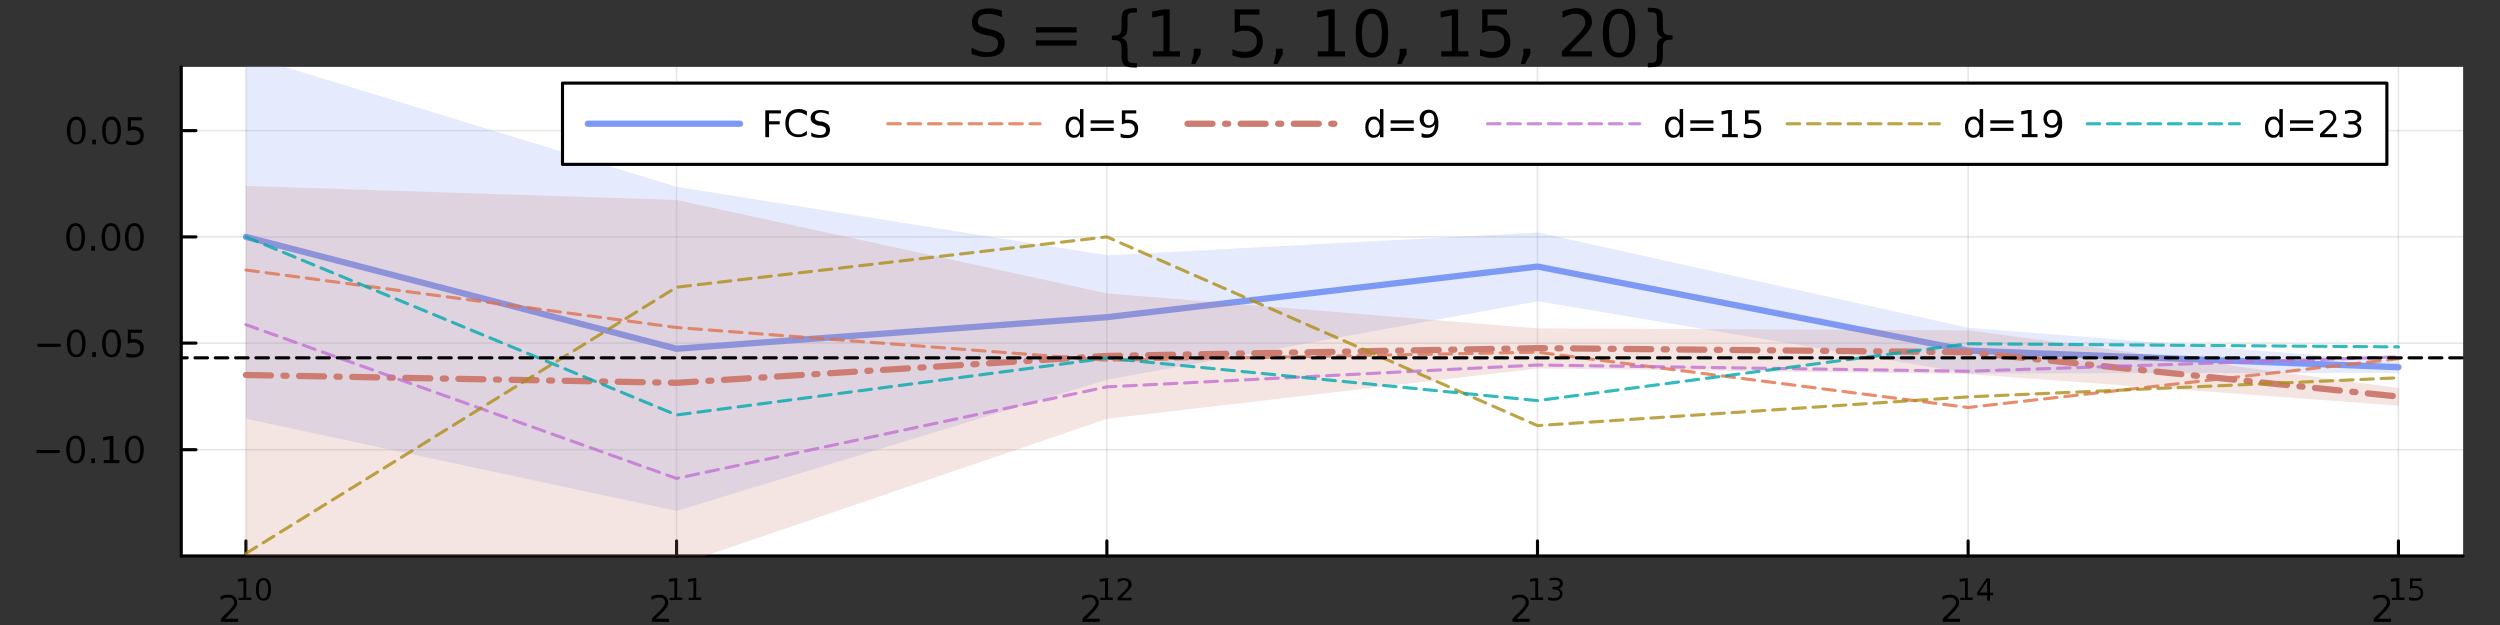 <?xml version="1.0" encoding="UTF-8"?>
<svg id="_图层_1" data-name="图层 1" xmlns="http://www.w3.org/2000/svg" version="1.1" xmlns:xlink="http://www.w3.org/1999/xlink" viewBox="0 0 800 200">
  <rect x="0" y="0" width="800" height="200" fill="#333333" stroke="none"/>
  <defs>
    <style>
      .cls-1, .cls-2, .cls-3, .cls-4, .cls-5, .cls-6, .cls-7, .cls-8, .cls-9, .cls-10 {
        fill: none;
      }

      .cls-1, .cls-2, .cls-3, .cls-4, .cls-6, .cls-7, .cls-8, .cls-9, .cls-10 {
        stroke-linecap: round;
        stroke-linejoin: round;
      }

      .cls-1, .cls-3, .cls-6, .cls-7, .cls-10 {
        stroke-dasharray: 0 0 4 2.5;
      }

      .cls-1, .cls-4, .cls-8 {
        stroke: #000;
      }

      .cls-11 {
        clip-path: url(#clippath-73);
      }

      .cls-2 {
        stroke: #7e99f4;
      }

      .cls-2, .cls-9 {
        stroke-width: 2px;
      }

      .cls-12 {
        fill: #fff;
      }

      .cls-12, .cls-13, .cls-14, .cls-15, .cls-5 {
        stroke-width: 0px;
      }

      .cls-12, .cls-13, .cls-15 {
        fill-rule: evenodd;
      }

      .cls-16 {
        clip-path: url(#clippath-72);
      }

      .cls-13 {
        fill: #7e99f4;
      }

      .cls-13, .cls-15 {
        fill-opacity: .2;
      }

      .cls-17 {
        clip-path: url(#clippath-62);
      }

      .cls-18 {
        clip-path: url(#clippath-45);
      }

      .cls-19 {
        clip-path: url(#clippath-63);
      }

      .cls-20 {
        clip-path: url(#clippath-20);
      }

      .cls-21 {
        clip-path: url(#clippath-11);
      }

      .cls-22 {
        clip-path: url(#clippath-16);
      }

      .cls-23 {
        clip-path: url(#clippath-59);
      }

      .cls-24 {
        clip-path: url(#clippath-78);
      }

      .cls-25 {
        clip-path: url(#clippath-93);
      }

      .cls-26 {
        clip-path: url(#clippath-89);
      }

      .cls-27 {
        clip-path: url(#clippath-33);
      }

      .cls-14 {
        fill: #000;
      }

      .cls-28 {
        clip-path: url(#clippath-64);
      }

      .cls-29 {
        clip-path: url(#clippath-47);
      }

      .cls-30 {
        clip-path: url(#clippath-94);
      }

      .cls-31 {
        clip-path: url(#clippath-77);
      }

      .cls-32 {
        clip-path: url(#clippath-41);
      }

      .cls-33 {
        clip-path: url(#clippath-32);
      }

      .cls-34 {
        clip-path: url(#clippath-108);
      }

      .cls-35 {
        clip-path: url(#clippath-112);
      }

      .cls-36 {
        clip-path: url(#clippath-87);
      }

      .cls-15 {
        fill: #cc7c71;
      }

      .cls-3 {
        stroke: #e26f46;
      }

      .cls-3, .cls-6, .cls-7, .cls-10 {
        stroke-opacity: .8;
      }

      .cls-37 {
        clip-path: url(#clippath-83);
      }

      .cls-38 {
        clip-path: url(#clippath-105);
      }

      .cls-39 {
        clip-path: url(#clippath-2);
      }

      .cls-40 {
        clip-path: url(#clippath-13);
      }

      .cls-41 {
        clip-path: url(#clippath-88);
      }

      .cls-42 {
        clip-path: url(#clippath-37);
      }

      .cls-43 {
        clip-path: url(#clippath-46);
      }

      .cls-44 {
        clip-path: url(#clippath-25);
      }

      .cls-45 {
        clip-path: url(#clippath-98);
      }

      .cls-46 {
        clip-path: url(#clippath-107);
      }

      .cls-47 {
        clip-path: url(#clippath-15);
      }

      .cls-48 {
        clip-path: url(#clippath-6);
      }

      .cls-49 {
        clip-path: url(#clippath-104);
      }

      .cls-50 {
        clip-path: url(#clippath-76);
      }

      .cls-51 {
        clip-path: url(#clippath-40);
      }

      .cls-52 {
        clip-path: url(#clippath-26);
      }

      .cls-53 {
        clip-path: url(#clippath-81);
      }

      .cls-54 {
        clip-path: url(#clippath-111);
      }

      .cls-4 {
        stroke-opacity: .1;
        stroke-width: .5px;
      }

      .cls-55 {
        clip-path: url(#clippath-75);
      }

      .cls-56 {
        clip-path: url(#clippath-7);
      }

      .cls-57 {
        clip-path: url(#clippath-21);
      }

      .cls-58 {
        clip-path: url(#clippath-34);
      }

      .cls-59 {
        clip-path: url(#clippath-57);
      }

      .cls-60 {
        clip-path: url(#clippath-102);
      }

      .cls-61 {
        clip-path: url(#clippath-1);
      }

      .cls-62 {
        clip-path: url(#clippath-4);
      }

      .cls-63 {
        clip-path: url(#clippath-38);
      }

      .cls-64 {
        clip-path: url(#clippath-36);
      }

      .cls-65 {
        clip-path: url(#clippath-27);
      }

      .cls-66 {
        clip-path: url(#clippath-109);
      }

      .cls-67 {
        clip-path: url(#clippath-101);
      }

      .cls-68 {
        clip-path: url(#clippath-60);
      }

      .cls-69 {
        clip-path: url(#clippath-44);
      }

      .cls-70 {
        clip-path: url(#clippath-12);
      }

      .cls-71 {
        clip-path: url(#clippath-113);
      }

      .cls-72 {
        clip-path: url(#clippath-95);
      }

      .cls-73 {
        clip-path: url(#clippath-80);
      }

      .cls-6 {
        stroke: #ac8d18;
      }

      .cls-74 {
        clip-path: url(#clippath-24);
      }

      .cls-75 {
        clip-path: url(#clippath-99);
      }

      .cls-76 {
        clip-path: url(#clippath-30);
      }

      .cls-77 {
        clip-path: url(#clippath-79);
      }

      .cls-78 {
        clip-path: url(#clippath-22);
      }

      .cls-79 {
        clip-path: url(#clippath-96);
      }

      .cls-80 {
        clip-path: url(#clippath-103);
      }

      .cls-81 {
        clip-path: url(#clippath-9);
      }

      .cls-82 {
        clip-path: url(#clippath-82);
      }

      .cls-83 {
        clip-path: url(#clippath-52);
      }

      .cls-84 {
        clip-path: url(#clippath);
      }

      .cls-85 {
        clip-path: url(#clippath-50);
      }

      .cls-86 {
        clip-path: url(#clippath-48);
      }

      .cls-87 {
        clip-path: url(#clippath-61);
      }

      .cls-88 {
        clip-path: url(#clippath-39);
      }

      .cls-7 {
        stroke: #c271d2;
      }

      .cls-89 {
        clip-path: url(#clippath-19);
      }

      .cls-90 {
        clip-path: url(#clippath-31);
      }

      .cls-91 {
        clip-path: url(#clippath-86);
      }

      .cls-92 {
        clip-path: url(#clippath-54);
      }

      .cls-93 {
        clip-path: url(#clippath-3);
      }

      .cls-94 {
        clip-path: url(#clippath-91);
      }

      .cls-95 {
        clip-path: url(#clippath-43);
      }

      .cls-96 {
        clip-path: url(#clippath-70);
      }

      .cls-97 {
        clip-path: url(#clippath-8);
      }

      .cls-9 {
        stroke: #cc7c71;
        stroke-dasharray: 0 0 0 0 8 4 1 4;
      }

      .cls-98 {
        clip-path: url(#clippath-55);
      }

      .cls-99 {
        clip-path: url(#clippath-69);
      }

      .cls-100 {
        clip-path: url(#clippath-29);
      }

      .cls-101 {
        clip-path: url(#clippath-18);
      }

      .cls-102 {
        clip-path: url(#clippath-90);
      }

      .cls-103 {
        clip-path: url(#clippath-14);
      }

      .cls-104 {
        clip-path: url(#clippath-17);
      }

      .cls-105 {
        clip-path: url(#clippath-97);
      }

      .cls-106 {
        clip-path: url(#clippath-5);
      }

      .cls-107 {
        clip-path: url(#clippath-58);
      }

      .cls-108 {
        clip-path: url(#clippath-84);
      }

      .cls-10 {
        stroke: #00a9ad;
      }

      .cls-109 {
        clip-path: url(#clippath-42);
      }

      .cls-110 {
        clip-path: url(#clippath-65);
      }

      .cls-111 {
        clip-path: url(#clippath-10);
      }

      .cls-112 {
        clip-path: url(#clippath-23);
      }

      .cls-113 {
        clip-path: url(#clippath-100);
      }

      .cls-114 {
        clip-path: url(#clippath-92);
      }

      .cls-115 {
        clip-path: url(#clippath-74);
      }

      .cls-116 {
        clip-path: url(#clippath-56);
      }

      .cls-117 {
        clip-path: url(#clippath-53);
      }

      .cls-118 {
        clip-path: url(#clippath-49);
      }

      .cls-119 {
        clip-path: url(#clippath-110);
      }

      .cls-120 {
        clip-path: url(#clippath-67);
      }

      .cls-121 {
        clip-path: url(#clippath-51);
      }

      .cls-122 {
        clip-path: url(#clippath-28);
      }

      .cls-123 {
        clip-path: url(#clippath-71);
      }

      .cls-124 {
        clip-path: url(#clippath-85);
      }

      .cls-125 {
        clip-path: url(#clippath-106);
      }

      .cls-126 {
        clip-path: url(#clippath-68);
      }

      .cls-127 {
        clip-path: url(#clippath-35);
      }

      .cls-128 {
        clip-path: url(#clippath-66);
      }
    </style>
    <clipPath id="clippath">
      <rect class="cls-5" x="75" y="431" width="800" height="200"/>
    </clipPath>
    <clipPath id="clippath-1">
      <rect class="cls-5" width="800" height="200"/>
    </clipPath>
    <clipPath id="clippath-2">
      <rect class="cls-5" x="58" y="21.2" width="730.5" height="156.8"/>
    </clipPath>
    <clipPath id="clippath-3">
      <rect class="cls-5" x="58" y="21.2" width="730.5" height="156.8"/>
    </clipPath>
    <clipPath id="clippath-4">
      <rect class="cls-5" x="58" y="21.2" width="730.5" height="156.8"/>
    </clipPath>
    <clipPath id="clippath-5">
      <rect class="cls-5" x="58" y="21.2" width="730.5" height="156.8"/>
    </clipPath>
    <clipPath id="clippath-6">
      <rect class="cls-5" x="58" y="21.2" width="730.5" height="156.8"/>
    </clipPath>
    <clipPath id="clippath-7">
      <rect class="cls-5" x="58" y="21.2" width="730.5" height="156.8"/>
    </clipPath>
    <clipPath id="clippath-8">
      <rect class="cls-5" x="58" y="21.2" width="730.5" height="156.8"/>
    </clipPath>
    <clipPath id="clippath-9">
      <rect class="cls-5" x="58" y="21.2" width="730.5" height="156.8"/>
    </clipPath>
    <clipPath id="clippath-10">
      <rect class="cls-5" x="58" y="21.2" width="730.5" height="156.8"/>
    </clipPath>
    <clipPath id="clippath-11">
      <rect class="cls-5" x="58" y="21.2" width="730.5" height="156.8"/>
    </clipPath>
    <clipPath id="clippath-12">
      <rect class="cls-5" width="800" height="200"/>
    </clipPath>
    <clipPath id="clippath-13">
      <rect class="cls-5" width="800" height="200"/>
    </clipPath>
    <clipPath id="clippath-14">
      <rect class="cls-5" width="800" height="200"/>
    </clipPath>
    <clipPath id="clippath-15">
      <rect class="cls-5" width="800" height="200"/>
    </clipPath>
    <clipPath id="clippath-16">
      <rect class="cls-5" width="800" height="200"/>
    </clipPath>
    <clipPath id="clippath-17">
      <rect class="cls-5" width="800" height="200"/>
    </clipPath>
    <clipPath id="clippath-18">
      <rect class="cls-5" width="800" height="200"/>
    </clipPath>
    <clipPath id="clippath-19">
      <rect class="cls-5" width="800" height="200"/>
    </clipPath>
    <clipPath id="clippath-20">
      <rect class="cls-5" width="800" height="200"/>
    </clipPath>
    <clipPath id="clippath-21">
      <rect class="cls-5" width="800" height="200"/>
    </clipPath>
    <clipPath id="clippath-22">
      <rect class="cls-5" width="800" height="200"/>
    </clipPath>
    <clipPath id="clippath-23">
      <rect class="cls-5" width="800" height="200"/>
    </clipPath>
    <clipPath id="clippath-24">
      <rect class="cls-5" width="800" height="200"/>
    </clipPath>
    <clipPath id="clippath-25">
      <rect class="cls-5" width="800" height="200"/>
    </clipPath>
    <clipPath id="clippath-26">
      <rect class="cls-5" width="800" height="200"/>
    </clipPath>
    <clipPath id="clippath-27">
      <rect class="cls-5" width="800" height="200"/>
    </clipPath>
    <clipPath id="clippath-28">
      <rect class="cls-5" width="800" height="200"/>
    </clipPath>
    <clipPath id="clippath-29">
      <rect class="cls-5" width="800" height="200"/>
    </clipPath>
    <clipPath id="clippath-30">
      <rect class="cls-5" width="800" height="200"/>
    </clipPath>
    <clipPath id="clippath-31">
      <rect class="cls-5" width="800" height="200"/>
    </clipPath>
    <clipPath id="clippath-32">
      <rect class="cls-5" width="800" height="200"/>
    </clipPath>
    <clipPath id="clippath-33">
      <rect class="cls-5" width="800" height="200"/>
    </clipPath>
    <clipPath id="clippath-34">
      <rect class="cls-5" width="800" height="200"/>
    </clipPath>
    <clipPath id="clippath-35">
      <rect class="cls-5" width="800" height="200"/>
    </clipPath>
    <clipPath id="clippath-36">
      <rect class="cls-5" width="800" height="200"/>
    </clipPath>
    <clipPath id="clippath-37">
      <rect class="cls-5" width="800" height="200"/>
    </clipPath>
    <clipPath id="clippath-38">
      <rect class="cls-5" width="800" height="200"/>
    </clipPath>
    <clipPath id="clippath-39">
      <rect class="cls-5" width="800" height="200"/>
    </clipPath>
    <clipPath id="clippath-40">
      <rect class="cls-5" width="800" height="200"/>
    </clipPath>
    <clipPath id="clippath-41">
      <rect class="cls-5" width="800" height="200"/>
    </clipPath>
    <clipPath id="clippath-42">
      <rect class="cls-5" width="800" height="200"/>
    </clipPath>
    <clipPath id="clippath-43">
      <rect class="cls-5" width="800" height="200"/>
    </clipPath>
    <clipPath id="clippath-44">
      <rect class="cls-5" width="800" height="200"/>
    </clipPath>
    <clipPath id="clippath-45">
      <rect class="cls-5" width="800" height="200"/>
    </clipPath>
    <clipPath id="clippath-46">
      <rect class="cls-5" width="800" height="200"/>
    </clipPath>
    <clipPath id="clippath-47">
      <rect class="cls-5" width="800" height="200"/>
    </clipPath>
    <clipPath id="clippath-48">
      <rect class="cls-5" width="800" height="200"/>
    </clipPath>
    <clipPath id="clippath-49">
      <rect class="cls-5" width="800" height="200"/>
    </clipPath>
    <clipPath id="clippath-50">
      <rect class="cls-5" width="800" height="200"/>
    </clipPath>
    <clipPath id="clippath-51">
      <rect class="cls-5" width="800" height="200"/>
    </clipPath>
    <clipPath id="clippath-52">
      <rect class="cls-5" width="800" height="200"/>
    </clipPath>
    <clipPath id="clippath-53">
      <rect class="cls-5" width="800" height="200"/>
    </clipPath>
    <clipPath id="clippath-54">
      <rect class="cls-5" width="800" height="200"/>
    </clipPath>
    <clipPath id="clippath-55">
      <rect class="cls-5" width="800" height="200"/>
    </clipPath>
    <clipPath id="clippath-56">
      <rect class="cls-5" width="800" height="200"/>
    </clipPath>
    <clipPath id="clippath-57">
      <rect class="cls-5" width="800" height="200"/>
    </clipPath>
    <clipPath id="clippath-58">
      <rect class="cls-5" width="800" height="200"/>
    </clipPath>
    <clipPath id="clippath-59">
      <rect class="cls-5" width="800" height="200"/>
    </clipPath>
    <clipPath id="clippath-60">
      <rect class="cls-5" width="800" height="200"/>
    </clipPath>
    <clipPath id="clippath-61">
      <rect class="cls-5" width="800" height="200"/>
    </clipPath>
    <clipPath id="clippath-62">
      <rect class="cls-5" width="800" height="200"/>
    </clipPath>
    <clipPath id="clippath-63">
      <rect class="cls-5" width="800" height="200"/>
    </clipPath>
    <clipPath id="clippath-64">
      <rect class="cls-5" width="800" height="200"/>
    </clipPath>
    <clipPath id="clippath-65">
      <rect class="cls-5" width="800" height="200"/>
    </clipPath>
    <clipPath id="clippath-66">
      <rect class="cls-5" width="800" height="200"/>
    </clipPath>
    <clipPath id="clippath-67">
      <rect class="cls-5" width="800" height="200"/>
    </clipPath>
    <clipPath id="clippath-68">
      <rect class="cls-5" width="800" height="200"/>
    </clipPath>
    <clipPath id="clippath-69">
      <rect class="cls-5" width="800" height="200"/>
    </clipPath>
    <clipPath id="clippath-70">
      <rect class="cls-5" width="800" height="200"/>
    </clipPath>
    <clipPath id="clippath-71">
      <rect class="cls-5" width="800" height="200"/>
    </clipPath>
    <clipPath id="clippath-72">
      <rect class="cls-5" width="800" height="200"/>
    </clipPath>
    <clipPath id="clippath-73">
      <rect class="cls-5" width="800" height="200"/>
    </clipPath>
    <clipPath id="clippath-74">
      <rect class="cls-5" width="800" height="200"/>
    </clipPath>
    <clipPath id="clippath-75">
      <rect class="cls-5" width="800" height="200"/>
    </clipPath>
    <clipPath id="clippath-76">
      <rect class="cls-5" x="58" y="21.2" width="730.5" height="156.8"/>
    </clipPath>
    <clipPath id="clippath-77">
      <rect class="cls-5" x="58" y="21.2" width="730.5" height="156.8"/>
    </clipPath>
    <clipPath id="clippath-78">
      <rect class="cls-5" x="58" y="21.2" width="730.5" height="156.8"/>
    </clipPath>
    <clipPath id="clippath-79">
      <rect class="cls-5" x="58" y="21.2" width="730.5" height="156.8"/>
    </clipPath>
    <clipPath id="clippath-80">
      <rect class="cls-5" x="58" y="21.2" width="730.5" height="156.8"/>
    </clipPath>
    <clipPath id="clippath-81">
      <rect class="cls-5" x="58" y="21.2" width="730.5" height="156.8"/>
    </clipPath>
    <clipPath id="clippath-82">
      <rect class="cls-5" x="58" y="21.2" width="730.5" height="156.8"/>
    </clipPath>
    <clipPath id="clippath-83">
      <rect class="cls-5" x="58" y="21.2" width="730.5" height="156.8"/>
    </clipPath>
    <clipPath id="clippath-84">
      <rect class="cls-5" x="58" y="21.2" width="730.5" height="156.8"/>
    </clipPath>
    <clipPath id="clippath-85">
      <rect class="cls-5" width="800" height="200"/>
    </clipPath>
    <clipPath id="clippath-86">
      <rect class="cls-5" width="800" height="200"/>
    </clipPath>
    <clipPath id="clippath-87">
      <rect class="cls-5" width="800" height="200"/>
    </clipPath>
    <clipPath id="clippath-88">
      <rect class="cls-5" width="800" height="200"/>
    </clipPath>
    <clipPath id="clippath-89">
      <rect class="cls-5" width="800" height="200"/>
    </clipPath>
    <clipPath id="clippath-90">
      <rect class="cls-5" width="800" height="200"/>
    </clipPath>
    <clipPath id="clippath-91">
      <rect class="cls-5" width="800" height="200"/>
    </clipPath>
    <clipPath id="clippath-92">
      <rect class="cls-5" width="800" height="200"/>
    </clipPath>
    <clipPath id="clippath-93">
      <rect class="cls-5" width="800" height="200"/>
    </clipPath>
    <clipPath id="clippath-94">
      <rect class="cls-5" width="800" height="200"/>
    </clipPath>
    <clipPath id="clippath-95">
      <rect class="cls-5" width="800" height="200"/>
    </clipPath>
    <clipPath id="clippath-96">
      <rect class="cls-5" width="800" height="200"/>
    </clipPath>
    <clipPath id="clippath-97">
      <rect class="cls-5" width="800" height="200"/>
    </clipPath>
    <clipPath id="clippath-98">
      <rect class="cls-5" width="800" height="200"/>
    </clipPath>
    <clipPath id="clippath-99">
      <rect class="cls-5" width="800" height="200"/>
    </clipPath>
    <clipPath id="clippath-100">
      <rect class="cls-5" width="800" height="200"/>
    </clipPath>
    <clipPath id="clippath-101">
      <rect class="cls-5" width="800" height="200"/>
    </clipPath>
    <clipPath id="clippath-102">
      <rect class="cls-5" width="800" height="200"/>
    </clipPath>
    <clipPath id="clippath-103">
      <rect class="cls-5" width="800" height="200"/>
    </clipPath>
    <clipPath id="clippath-104">
      <rect class="cls-5" width="800" height="200"/>
    </clipPath>
    <clipPath id="clippath-105">
      <rect class="cls-5" width="800" height="200"/>
    </clipPath>
    <clipPath id="clippath-106">
      <rect class="cls-5" width="800" height="200"/>
    </clipPath>
    <clipPath id="clippath-107">
      <rect class="cls-5" width="800" height="200"/>
    </clipPath>
    <clipPath id="clippath-108">
      <rect class="cls-5" width="800" height="200"/>
    </clipPath>
    <clipPath id="clippath-109">
      <rect class="cls-5" width="800" height="200"/>
    </clipPath>
    <clipPath id="clippath-110">
      <rect class="cls-5" width="800" height="200"/>
    </clipPath>
    <clipPath id="clippath-111">
      <rect class="cls-5" width="800" height="200"/>
    </clipPath>
    <clipPath id="clippath-112">
      <rect class="cls-5" width="800" height="200"/>
    </clipPath>
    <clipPath id="clippath-113">
      <rect class="cls-5" width="800" height="200"/>
    </clipPath>
  </defs>
  <g class="cls-84">
    <path class="cls-12" d="M75,631h800v-200H75v200Z"/>
  </g>
  <g class="cls-61">
    <path class="cls-12" d="M58,177.9h730.2V21.4H58v156.4Z"/>
  </g>
  <g class="cls-39">
    <line class="cls-4" x1="78.7" y1="177.9" x2="78.7" y2="21.4"/>
  </g>
  <g class="cls-93">
    <line class="cls-4" x1="216.5" y1="177.9" x2="216.5" y2="21.4"/>
  </g>
  <g class="cls-62">
    <line class="cls-4" x1="354.2" y1="177.9" x2="354.2" y2="21.4"/>
  </g>
  <g class="cls-106">
    <line class="cls-4" x1="492" y1="177.9" x2="492" y2="21.4"/>
  </g>
  <g class="cls-48">
    <line class="cls-4" x1="629.8" y1="177.9" x2="629.8" y2="21.4"/>
  </g>
  <g class="cls-56">
    <line class="cls-4" x1="767.5" y1="177.9" x2="767.5" y2="21.4"/>
  </g>
  <g class="cls-97">
    <line class="cls-4" x1="58" y1="143.9" x2="788.2" y2="143.9"/>
  </g>
  <g class="cls-81">
    <line class="cls-4" x1="58" y1="109.8" x2="788.2" y2="109.8"/>
  </g>
  <g class="cls-111">
    <line class="cls-4" x1="58" y1="75.8" x2="788.2" y2="75.8"/>
  </g>
  <g class="cls-21">
    <line class="cls-4" x1="58" y1="41.8" x2="788.2" y2="41.8"/>
  </g>
  <g class="cls-70">
    <line class="cls-8" x1="58" y1="177.9" x2="788.2" y2="177.9"/>
  </g>
  <g class="cls-40">
    <line class="cls-8" x1="78.7" y1="177.9" x2="78.7" y2="173.1"/>
  </g>
  <g class="cls-103">
    <line class="cls-8" x1="216.5" y1="177.9" x2="216.5" y2="173.1"/>
  </g>
  <g class="cls-47">
    <line class="cls-8" x1="354.2" y1="177.9" x2="354.2" y2="173.1"/>
  </g>
  <g class="cls-22">
    <line class="cls-8" x1="492" y1="177.9" x2="492" y2="173.1"/>
  </g>
  <g class="cls-104">
    <line class="cls-8" x1="629.8" y1="177.9" x2="629.8" y2="173.1"/>
  </g>
  <g class="cls-101">
    <line class="cls-8" x1="767.5" y1="177.9" x2="767.5" y2="173.1"/>
  </g>
  <g class="cls-89">
    <path class="cls-14" d="M72.1,198h4.1v1h-5.5v-1c.4-.5,1-1.1,1.8-1.8.8-.8,1.3-1.3,1.4-1.5.4-.4.6-.8.8-1.1.2-.3.2-.6.2-.9,0-.5-.2-.8-.5-1.1-.3-.3-.7-.4-1.3-.4-.4,0-.8,0-1.2.2-.4.1-.8.3-1.3.6v-1.2c.5-.2.9-.3,1.3-.4.4,0,.8-.1,1.1-.1.9,0,1.6.2,2.1.7.5.4.8,1,.8,1.8s0,.7-.2,1c-.1.3-.4.7-.7,1.1,0,.1-.4.4-.9,1-.5.5-1.2,1.3-2.2,2.2Z"/>
  </g>
  <g class="cls-20">
    <path class="cls-14" d="M76.3,191.3h1.6v-5.4l-1.7.3v-.9l1.7-.3h.9v6.2h1.6v.8h-4v-.8Z"/>
  </g>
  <g class="cls-57">
    <path class="cls-14" d="M84.3,185.7c-.5,0-.9.2-1.1.7-.2.5-.4,1.2-.4,2.2s.1,1.7.4,2.2c.2.5.6.7,1.1.7.5,0,.9-.2,1.1-.7.2-.5.4-1.2.4-2.2s-.1-1.7-.4-2.2c-.2-.5-.6-.7-1.1-.7M84.3,185c.8,0,1.4.3,1.8.9.4.6.6,1.5.6,2.7s-.2,2.1-.6,2.7c-.4.6-1,.9-1.8.9-.8,0-1.4-.3-1.8-.9-.4-.6-.6-1.5-.6-2.7s.2-2.1.6-2.7c.4-.6,1-.9,1.8-.9Z"/>
  </g>
  <g class="cls-78">
    <path class="cls-14" d="M210,198h4.1v1h-5.5v-1c.4-.5,1-1.1,1.8-1.8.8-.8,1.3-1.3,1.4-1.5.4-.4.6-.8.8-1.1.2-.3.2-.6.2-.9,0-.5-.2-.8-.5-1.1-.3-.3-.7-.4-1.3-.4-.4,0-.8,0-1.2.2-.4.1-.8.3-1.3.6v-1.2c.5-.2.9-.3,1.3-.4.4,0,.8-.1,1.1-.1.9,0,1.6.2,2.1.7.5.4.8,1,.8,1.8s0,.7-.2,1c-.1.3-.4.7-.7,1.1,0,.1-.4.4-.9,1-.5.5-1.2,1.3-2.2,2.2Z"/>
  </g>
  <g class="cls-112">
    <path class="cls-14" d="M214.2,191.3h1.6v-5.4l-1.7.3v-.9l1.7-.3h.9v6.2h1.6v.8h-4v-.8Z"/>
  </g>
  <g class="cls-74">
    <path class="cls-14" d="M220.3,191.3h1.6v-5.4l-1.7.3v-.9l1.7-.3h.9v6.2h1.6v.8h-4v-.8Z"/>
  </g>
  <g class="cls-44">
    <path class="cls-14" d="M347.8,198h4.1v1h-5.5v-1c.4-.5,1-1.1,1.8-1.8.8-.8,1.3-1.3,1.4-1.5.4-.4.6-.8.8-1.1.2-.3.2-.6.2-.9,0-.5-.2-.8-.5-1.1-.3-.3-.7-.4-1.3-.4-.4,0-.8,0-1.2.2-.4.1-.8.3-1.3.6v-1.2c.5-.2.9-.3,1.3-.4.4,0,.8-.1,1.1-.1.9,0,1.6.2,2.1.7.5.4.8,1,.8,1.8,0,.4,0,.7-.2,1-.1.3-.4.7-.7,1.1,0,.1-.4.4-.9,1-.5.5-1.2,1.3-2.2,2.2Z"/>
  </g>
  <g class="cls-52">
    <path class="cls-14" d="M352,191.3h1.6v-5.4l-1.7.3v-.9l1.7-.3h1v6.2h1.5v.8h-4v-.8Z"/>
  </g>
  <g class="cls-65">
    <path class="cls-14" d="M358.8,191.3h3.3v.8h-4.5v-.8c.4-.4.9-.9,1.5-1.5.6-.6,1-1,1.2-1.2.3-.3.5-.6.6-.9.1-.2.2-.5.2-.7,0-.4-.1-.7-.4-.9-.3-.2-.6-.4-1-.4s-.6,0-.9.2c-.3.1-.7.3-1.1.5v-1c.4-.2.7-.3,1.1-.3.3,0,.6-.1.9-.1.7,0,1.3.2,1.7.5.4.4.7.8.7,1.5s0,.6-.2.8c-.1.3-.3.6-.6.9,0,0-.3.4-.7.8-.4.4-1,1-1.8,1.8Z"/>
  </g>
  <g class="cls-122">
    <path class="cls-14" d="M485.4,198h4.1v1h-5.5v-1c.4-.5,1-1.1,1.8-1.8.8-.8,1.2-1.3,1.4-1.5.4-.4.6-.8.8-1.1.1-.3.2-.6.2-.9,0-.5-.2-.8-.5-1.1-.3-.3-.7-.4-1.3-.4-.4,0-.8,0-1.2.2-.4.1-.8.3-1.3.6v-1.2c.5-.2.9-.3,1.3-.4.4,0,.8-.1,1.1-.1.9,0,1.6.2,2.1.7.5.4.8,1,.8,1.8s0,.7-.2,1c-.1.3-.4.7-.7,1.1,0,.1-.4.4-.9,1-.5.5-1.2,1.3-2.2,2.2Z"/>
  </g>
  <g class="cls-100">
    <path class="cls-14" d="M489.7,191.3h1.6v-5.4l-1.7.3v-.9l1.7-.3h.9v6.2h1.6v.8h-4v-.8Z"/>
  </g>
  <g class="cls-76">
    <path class="cls-14" d="M498.5,188.3c.5,0,.8.3,1.1.6.3.3.4.7.4,1.1,0,.7-.2,1.2-.7,1.6-.5.4-1.2.6-2,.6-.3,0-.6,0-.9,0-.3,0-.6-.1-1-.3v-.9c.3.2.6.3.9.3.3,0,.6.1,1,.1.6,0,1-.1,1.4-.4.3-.2.5-.6.5-1s-.1-.7-.4-1c-.3-.2-.7-.4-1.2-.4h-.8v-.8h.9c.5,0,.8,0,1.1-.3.2-.2.4-.5.4-.8s-.1-.6-.4-.8c-.3-.2-.6-.3-1.1-.3s-.5,0-.8,0c-.3,0-.6.1-1,.3v-.8c.4-.1.7-.2,1-.2.3,0,.6,0,.9,0,.7,0,1.3.2,1.7.5.4.3.6.8.6,1.3s-.1.7-.3,1c-.2.3-.5.5-1,.6Z"/>
  </g>
  <g class="cls-90">
    <path class="cls-14" d="M623.1,198h4.1v1h-5.5v-1c.4-.5,1-1.1,1.8-1.8.8-.8,1.3-1.3,1.4-1.5.4-.4.6-.8.8-1.1.2-.3.2-.6.2-.9,0-.5-.2-.8-.5-1.1-.3-.3-.7-.4-1.3-.4-.4,0-.8,0-1.2.2-.4.1-.8.3-1.3.6v-1.2c.5-.2.9-.3,1.3-.4.4,0,.8-.1,1.1-.1.9,0,1.6.2,2.1.7.5.4.8,1,.8,1.8s0,.7-.2,1c-.1.3-.4.7-.7,1.1,0,.1-.4.4-.9,1-.5.5-1.2,1.3-2.2,2.2Z"/>
  </g>
  <g class="cls-33">
    <path class="cls-14" d="M627.3,191.3h1.5v-5.4l-1.7.3v-.9l1.7-.3h.9v6.2h1.6v.8h-4v-.8Z"/>
  </g>
  <g class="cls-27">
    <path class="cls-14" d="M635.9,185.9l-2.4,3.7h2.4v-3.7M635.6,185.1h1.2v4.6h1v.8h-1v1.7h-.9v-1.7h-3.2v-.9l2.9-4.4Z"/>
  </g>
  <g class="cls-58">
    <path class="cls-14" d="M761,198h4.1v1h-5.5v-1c.4-.5,1-1.1,1.8-1.8.8-.8,1.3-1.3,1.4-1.5.4-.4.6-.8.8-1.1.2-.3.2-.6.2-.9,0-.5-.2-.8-.5-1.1-.3-.3-.7-.4-1.3-.4-.4,0-.8,0-1.2.2-.4.1-.8.3-1.3.6v-1.2c.5-.2.9-.3,1.3-.4.4,0,.8-.1,1.1-.1.9,0,1.6.2,2.1.7.5.4.8,1,.8,1.8s0,.7-.2,1c-.1.3-.4.7-.7,1.1,0,.1-.4.4-.9,1-.5.5-1.2,1.3-2.2,2.2Z"/>
  </g>
  <g class="cls-127">
    <path class="cls-14" d="M765.2,191.3h1.6v-5.4l-1.7.3v-.9l1.7-.3h1v6.2h1.6v.8h-4v-.8Z"/>
  </g>
  <g class="cls-64">
    <path class="cls-14" d="M771.2,185.1h3.7v.8h-2.9v1.7c.1,0,.3,0,.4-.1.1,0,.3,0,.4,0,.8,0,1.4.2,1.9.6.5.4.7,1,.7,1.7s-.2,1.3-.7,1.8c-.5.4-1.1.6-2,.6-.3,0-.6,0-.9,0-.3,0-.6-.1-.9-.2v-1c.3.2.6.3.9.3.3,0,.6.1,1,.1.5,0,1-.1,1.3-.4.3-.3.5-.7.5-1.2,0-.5-.2-.9-.5-1.2-.3-.3-.7-.4-1.3-.4s-.5,0-.8,0c-.3,0-.5.1-.8.3v-3.5Z"/>
  </g>
  <g class="cls-42">
    <line class="cls-8" x1="58" y1="177.9" x2="58" y2="21.4"/>
  </g>
  <g class="cls-63">
    <line class="cls-8" x1="58" y1="143.9" x2="62.7" y2="143.9"/>
  </g>
  <g class="cls-88">
    <line class="cls-8" x1="58" y1="109.8" x2="62.7" y2="109.8"/>
  </g>
  <g class="cls-51">
    <line class="cls-8" x1="58" y1="75.8" x2="62.7" y2="75.8"/>
  </g>
  <g class="cls-32">
    <line class="cls-8" x1="58" y1="41.8" x2="62.7" y2="41.8"/>
  </g>
  <g class="cls-109">
    <path class="cls-14" d="M11.7,144h7.4v1h-7.4v-1Z"/>
  </g>
  <g class="cls-95">
    <path class="cls-14" d="M24.2,140.3c-.6,0-1.1.3-1.4.9-.3.6-.5,1.5-.5,2.7,0,1.2.2,2.1.5,2.7.3.6.8.9,1.4.9s1.1-.3,1.4-.9c.3-.6.5-1.5.5-2.7s-.2-2.1-.5-2.7c-.3-.6-.8-.9-1.4-.9M24.2,139.4c1,0,1.7.4,2.2,1.2.5.8.8,1.9.8,3.3,0,1.5-.3,2.6-.8,3.3-.5.8-1.2,1.1-2.2,1.1s-1.7-.4-2.2-1.1c-.5-.8-.8-1.9-.8-3.3s.3-2.6.8-3.3c.5-.8,1.3-1.2,2.2-1.2Z"/>
  </g>
  <g class="cls-69">
    <path class="cls-14" d="M29.2,146.7h1.2v1.5h-1.2v-1.5Z"/>
  </g>
  <g class="cls-18">
    <path class="cls-14" d="M33.2,147.2h1.9v-6.6l-2.1.4v-1.1l2.1-.4h1.2v7.7h1.9v1h-5v-1Z"/>
  </g>
  <g class="cls-43">
    <path class="cls-14" d="M43,140.3c-.6,0-1.1.3-1.4.9-.3.6-.5,1.5-.5,2.7s.2,2.1.5,2.7c.3.6.8.9,1.4.9s1.1-.3,1.4-.9c.3-.6.5-1.5.5-2.7s-.2-2.1-.5-2.7c-.3-.6-.8-.9-1.4-.9M43,139.4c1,0,1.7.4,2.2,1.2.5.8.8,1.9.8,3.3s-.3,2.6-.8,3.3c-.5.8-1.2,1.1-2.2,1.1s-1.7-.4-2.2-1.1c-.5-.8-.8-1.9-.8-3.3s.3-2.6.8-3.3c.5-.8,1.3-1.2,2.2-1.2Z"/>
  </g>
  <g class="cls-29">
    <path class="cls-14" d="M12,110h7.4v1h-7.4v-1Z"/>
  </g>
  <g class="cls-86">
    <path class="cls-14" d="M24.4,106.3c-.6,0-1.1.3-1.4.9-.3.6-.5,1.5-.5,2.7s.2,2.1.5,2.7c.3.6.8.9,1.4.9s1.1-.3,1.4-.9c.3-.6.5-1.5.5-2.7,0-1.2-.2-2.1-.5-2.7-.3-.6-.8-.9-1.4-.9M24.4,105.4c1,0,1.7.4,2.2,1.2.5.8.8,1.9.8,3.3,0,1.5-.3,2.6-.8,3.3-.5.8-1.2,1.1-2.2,1.1s-1.7-.4-2.2-1.1c-.5-.8-.8-1.9-.8-3.3s.3-2.6.8-3.3c.5-.8,1.3-1.2,2.2-1.2Z"/>
  </g>
  <g class="cls-118">
    <path class="cls-14" d="M29.5,112.7h1.2v1.5h-1.2v-1.5Z"/>
  </g>
  <g class="cls-85">
    <path class="cls-14" d="M35.7,106.3c-.6,0-1.1.3-1.4.9-.3.6-.5,1.5-.5,2.7s.2,2.1.5,2.7c.3.6.8.9,1.4.9s1.1-.3,1.4-.9c.3-.6.5-1.5.5-2.7s-.2-2.1-.5-2.7c-.3-.6-.8-.9-1.4-.9M35.7,105.4c1,0,1.7.4,2.2,1.2.5.8.8,1.9.8,3.3s-.3,2.6-.8,3.3c-.5.8-1.2,1.1-2.2,1.1s-1.7-.4-2.2-1.1c-.5-.8-.8-1.9-.8-3.3s.3-2.6.8-3.3c.5-.8,1.3-1.2,2.2-1.2Z"/>
  </g>
  <g class="cls-121">
    <path class="cls-14" d="M40.8,105.5h4.6v1h-3.5v2.1c.2,0,.3-.1.5-.1.2,0,.3,0,.5,0,1,0,1.7.3,2.3.8.6.5.8,1.2.8,2.1s-.3,1.7-.9,2.2c-.6.5-1.4.8-2.4.8s-.7,0-1.1,0c-.4,0-.8-.2-1.2-.3v-1.2c.3.2.7.3,1.1.4.4,0,.8.1,1.2.1.7,0,1.2-.2,1.6-.5.4-.4.6-.8.6-1.4s-.2-1.1-.6-1.4c-.4-.4-.9-.5-1.6-.5s-.6,0-.9.1c-.3,0-.6.2-.9.3v-4.3Z"/>
  </g>
  <g class="cls-83">
    <path class="cls-14" d="M24.2,72.3c-.6,0-1.1.3-1.4.9-.3.6-.5,1.5-.5,2.7,0,1.2.2,2.1.5,2.7.3.6.8.9,1.4.9s1.1-.3,1.4-.9c.3-.6.5-1.5.5-2.7s-.2-2.1-.5-2.7c-.3-.6-.8-.9-1.4-.9M24.2,71.4c1,0,1.7.4,2.2,1.2.5.8.8,1.9.8,3.3,0,1.5-.3,2.6-.8,3.3-.5.8-1.2,1.1-2.2,1.1s-1.7-.4-2.2-1.1c-.5-.8-.8-1.9-.8-3.3s.3-2.6.8-3.3c.5-.8,1.3-1.2,2.2-1.2Z"/>
  </g>
  <g class="cls-117">
    <path class="cls-14" d="M29.2,78.7h1.2v1.5h-1.2v-1.5Z"/>
  </g>
  <g class="cls-92">
    <path class="cls-14" d="M35.5,72.3c-.6,0-1.1.3-1.4.9-.3.6-.5,1.5-.5,2.7s.2,2.1.5,2.7c.3.6.8.9,1.4.9s1.1-.3,1.4-.9c.3-.6.5-1.5.5-2.7s-.2-2.1-.5-2.7c-.3-.6-.8-.9-1.4-.9M35.5,71.4c1,0,1.7.4,2.2,1.2.5.8.8,1.9.8,3.3s-.3,2.6-.8,3.3c-.5.8-1.2,1.1-2.2,1.1s-1.7-.4-2.2-1.1c-.5-.8-.8-1.9-.8-3.3s.3-2.6.8-3.3c.5-.8,1.3-1.2,2.2-1.2Z"/>
  </g>
  <g class="cls-98">
    <path class="cls-14" d="M43,72.3c-.6,0-1.1.3-1.4.9-.3.6-.5,1.5-.5,2.7s.2,2.1.5,2.7c.3.6.8.9,1.4.9s1.1-.3,1.4-.9c.3-.6.5-1.5.5-2.7s-.2-2.1-.5-2.7c-.3-.6-.8-.9-1.4-.9M43,71.4c1,0,1.7.4,2.2,1.2.5.8.8,1.9.8,3.3s-.3,2.6-.8,3.3c-.5.8-1.2,1.1-2.2,1.1s-1.7-.4-2.2-1.1c-.5-.8-.8-1.9-.8-3.3s.3-2.6.8-3.3c.5-.8,1.3-1.2,2.2-1.2Z"/>
  </g>
  <g class="cls-116">
    <path class="cls-14" d="M24.4,38.3c-.6,0-1.1.3-1.4.9-.3.6-.5,1.5-.5,2.7s.2,2.1.5,2.7c.3.6.8.9,1.4.9s1.1-.3,1.4-.9c.3-.6.5-1.5.5-2.7,0-1.2-.2-2.1-.5-2.7-.3-.6-.8-.9-1.4-.9M24.4,37.3c1,0,1.7.4,2.2,1.2.5.8.8,1.9.8,3.3,0,1.5-.3,2.6-.8,3.3-.5.8-1.2,1.1-2.2,1.1-1,0-1.7-.4-2.2-1.1-.5-.8-.8-1.9-.8-3.3s.3-2.6.8-3.3c.5-.8,1.3-1.2,2.2-1.2Z"/>
  </g>
  <g class="cls-59">
    <path class="cls-14" d="M29.5,44.7h1.2v1.5h-1.2v-1.5Z"/>
  </g>
  <g class="cls-107">
    <path class="cls-14" d="M35.7,38.3c-.6,0-1.1.3-1.4.9-.3.6-.5,1.5-.5,2.7s.2,2.1.5,2.7c.3.6.8.9,1.4.9s1.1-.3,1.4-.9c.3-.6.5-1.5.5-2.7s-.2-2.1-.5-2.7c-.3-.6-.8-.9-1.4-.9M35.7,37.3c1,0,1.7.4,2.2,1.2.5.8.8,1.9.8,3.3s-.3,2.6-.8,3.3c-.5.8-1.2,1.1-2.2,1.1-1,0-1.7-.4-2.2-1.1-.5-.8-.8-1.9-.8-3.3s.3-2.6.8-3.3c.5-.8,1.3-1.2,2.2-1.2Z"/>
  </g>
  <g class="cls-23">
    <path class="cls-14" d="M40.8,37.5h4.6v1h-3.5v2.1c.2,0,.3-.1.5-.1.2,0,.3,0,.5,0,1,0,1.7.3,2.3.8.6.5.8,1.2.8,2.1s-.3,1.7-.9,2.2c-.6.5-1.4.8-2.4.8-.4,0-.7,0-1.1,0-.4,0-.8-.2-1.2-.3v-1.2c.3.2.7.3,1.1.4.4,0,.8.1,1.2.1.7,0,1.2-.2,1.6-.5.4-.4.6-.8.6-1.4s-.2-1.1-.6-1.4c-.4-.4-.9-.5-1.6-.5s-.6,0-.9.1c-.3,0-.6.2-.9.3v-4.3Z"/>
  </g>
  <g class="cls-68">
    <path class="cls-14" d="M320.6,3.5v2c-.8-.4-1.5-.6-2.2-.8-.7-.2-1.4-.3-2-.3-1.1,0-2,.2-2.6.6-.6.4-.9,1-.9,1.8s.2,1.2.6,1.5c.4.3,1.2.6,2.3.8l1.2.3c1.5.3,2.6.8,3.4,1.5.7.7,1.1,1.7,1.1,2.9s-.5,2.6-1.5,3.3c-1,.8-2.4,1.1-4.3,1.1s-1.5,0-2.3-.2c-.8-.2-1.6-.4-2.5-.7v-2.1c.8.5,1.6.8,2.4,1.1.8.2,1.6.4,2.4.4,1.2,0,2.1-.2,2.7-.7.6-.5,1-1.1,1-2s-.2-1.3-.7-1.7c-.5-.4-1.2-.7-2.2-.9l-1.2-.2c-1.5-.3-2.6-.8-3.3-1.4-.7-.6-1-1.5-1-2.7s.5-2.4,1.4-3.2c.9-.8,2.2-1.2,3.9-1.2s1.4,0,2.2.2c.7.1,1.5.3,2.3.6Z"/>
  </g>
  <g class="cls-87">
    <path class="cls-14" d="M331.5,8.7h13v1.7h-13v-1.7M331.5,12.9h13v1.7h-13v-1.7Z"/>
  </g>
  <g class="cls-17">
    <path class="cls-14" d="M363.8,20.1v1.5h-.6c-1.7,0-2.8-.2-3.4-.7-.6-.5-.9-1.5-.9-3v-2.4c0-1-.2-1.7-.5-2.1-.4-.4-1-.6-2-.6h-.6v-1.4h.6c1,0,1.6-.2,2-.6.4-.4.5-1.1.5-2.1v-2.4c0-1.5.3-2.5.9-3,.6-.5,1.7-.7,3.4-.7h.6v1.4h-.7c-1,0-1.6.1-1.9.4-.3.3-.4.9-.4,1.9v2.5c0,1.1-.2,1.8-.5,2.3-.3.5-.8.8-1.6,1,.7.2,1.3.5,1.6,1,.3.5.5,1.2.5,2.3v2.5c0,1,.1,1.6.4,1.9.3.3.9.4,1.9.4h.7Z"/>
  </g>
  <g class="cls-19">
    <path class="cls-14" d="M369,16.4h3.3V4.9l-3.6.7v-1.9l3.6-.7h2v13.4h3.3v1.7h-8.7v-1.7Z"/>
  </g>
  <g class="cls-28">
    <path class="cls-14" d="M382.1,15.6h2.1v1.7l-1.7,3.2h-1.3l.8-3.2v-1.7Z"/>
  </g>
  <g class="cls-110">
    <path class="cls-14" d="M395,3h8v1.7h-6.2v3.7c.3-.1.6-.2.9-.2.3,0,.6,0,.9,0,1.7,0,3,.5,4,1.4,1,.9,1.5,2.2,1.5,3.8,0,1.6-.5,2.9-1.5,3.8-1,.9-2.4,1.3-4.3,1.3s-1.3,0-1.9-.2c-.7-.1-1.3-.3-2-.5v-2.1c.6.3,1.2.6,1.9.7s1.3.2,2.1.2c1.2,0,2.1-.3,2.8-.9s1-1.4,1-2.5-.3-1.9-1-2.5c-.7-.6-1.6-.9-2.8-.9s-1.1,0-1.6.2c-.5.1-1.1.3-1.7.6V3Z"/>
  </g>
  <g class="cls-128">
    <path class="cls-14" d="M408.4,15.6h2.1v1.7l-1.7,3.2h-1.3l.8-3.2v-1.7Z"/>
  </g>
  <g class="cls-120">
    <path class="cls-14" d="M421.8,16.4h3.3V4.9l-3.6.7v-1.9l3.6-.7h2v13.4h3.3v1.7h-8.7v-1.7Z"/>
  </g>
  <g class="cls-126">
    <path class="cls-14" d="M439,4.4c-1.1,0-1.8.5-2.4,1.6-.5,1-.8,2.6-.8,4.7s.3,3.6.8,4.7c.5,1,1.3,1.5,2.4,1.5s1.9-.5,2.4-1.5c.5-1,.8-2.6.8-4.7s-.3-3.6-.8-4.7c-.5-1-1.3-1.6-2.4-1.6M439,2.8c1.7,0,3,.7,3.9,2,.9,1.3,1.3,3.3,1.3,5.8s-.4,4.5-1.3,5.8c-.9,1.3-2.2,2-3.9,2s-3-.7-3.9-2c-.9-1.3-1.3-3.3-1.3-5.8s.4-4.5,1.3-5.8c.9-1.3,2.2-2,3.9-2Z"/>
  </g>
  <g class="cls-99">
    <path class="cls-14" d="M448,15.6h2.1v1.7l-1.7,3.2h-1.3l.8-3.2v-1.7Z"/>
  </g>
  <g class="cls-96">
    <path class="cls-14" d="M461.3,16.4h3.3V4.9l-3.6.7v-1.9l3.6-.7h2v13.4h3.3v1.7h-8.7v-1.7Z"/>
  </g>
  <g class="cls-123">
    <path class="cls-14" d="M474.2,3h8v1.7h-6.2v3.7c.3-.1.6-.2.9-.2.3,0,.6,0,.9,0,1.7,0,3,.5,4,1.4,1,.9,1.5,2.2,1.5,3.8s-.5,2.9-1.5,3.8c-1,.9-2.4,1.3-4.3,1.3s-1.3,0-1.9-.2c-.7-.1-1.3-.3-2-.5v-2.1c.6.3,1.2.6,1.9.7.6.2,1.3.2,2.1.2,1.2,0,2.1-.3,2.8-.9.7-.6,1-1.4,1-2.5s-.3-1.9-1-2.5c-.7-.6-1.6-.9-2.8-.9s-1.1,0-1.6.2c-.5.1-1.1.3-1.7.6V3Z"/>
  </g>
  <g class="cls-16">
    <path class="cls-14" d="M487.6,15.6h2.1v1.7l-1.7,3.2h-1.3l.8-3.2v-1.7Z"/>
  </g>
  <g class="cls-11">
    <path class="cls-14" d="M502.3,16.4h7.1v1.7h-9.6v-1.7c.8-.8,1.8-1.9,3.2-3.2,1.3-1.4,2.2-2.2,2.5-2.6.7-.7,1.1-1.4,1.4-1.9.3-.5.4-1,.4-1.5,0-.8-.3-1.5-.8-2-.6-.5-1.3-.8-2.2-.8s-1.3.1-2,.3c-.7.2-1.5.6-2.3,1v-2.1c.8-.3,1.6-.6,2.3-.7.7-.2,1.4-.3,2-.3,1.6,0,2.8.4,3.7,1.2.9.8,1.4,1.8,1.4,3.1s-.1,1.2-.4,1.8c-.2.6-.7,1.2-1.3,2-.2.2-.7.8-1.6,1.7-.9.9-2.2,2.2-3.8,3.9Z"/>
  </g>
  <g class="cls-115">
    <path class="cls-14" d="M518.1,4.4c-1.1,0-1.8.5-2.4,1.6-.5,1-.8,2.6-.8,4.7s.3,3.6.8,4.7c.5,1,1.3,1.5,2.4,1.5s1.9-.5,2.4-1.5c.5-1,.8-2.6.8-4.7s-.3-3.6-.8-4.7c-.5-1-1.3-1.6-2.4-1.6M518.1,2.8c1.7,0,3,.7,3.9,2,.9,1.3,1.3,3.3,1.3,5.8s-.4,4.5-1.3,5.8c-.9,1.3-2.2,2-3.9,2s-3-.7-3.9-2c-.9-1.3-1.3-3.3-1.3-5.8s.4-4.5,1.3-5.8c.9-1.3,2.2-2,3.9-2Z"/>
  </g>
  <g class="cls-55">
    <path class="cls-14" d="M527.3,20.1h.7c.9,0,1.6-.1,1.8-.4.3-.3.4-.9.4-1.9v-2.5c0-1.1.2-1.8.5-2.3.3-.5.8-.8,1.6-1-.8-.2-1.3-.5-1.6-1-.3-.5-.5-1.2-.5-2.3v-2.5c0-1-.1-1.6-.4-1.9-.3-.3-.9-.4-1.8-.4h-.7v-1.4h.6c1.7,0,2.8.2,3.4.7.6.5.8,1.5.8,3v2.4c0,1,.2,1.7.5,2.1.4.4,1,.6,2,.6h.6v1.4h-.6c-1,0-1.6.2-2,.6-.4.4-.5,1.1-.5,2.1v2.4c0,1.5-.3,2.5-.8,3-.6.5-1.7.7-3.4.7h-.6v-1.5Z"/>
  </g>
  <g class="cls-50">
    <path class="cls-13" d="M78.7,134l137.8,29.5,137.8-42,137.8-25.1,137.8,23.1,137.8-.2v-3.6l-137.8-10.8-137.8-30.5-137.8,7.3-137.8-21.9L78.7,17.6v116.4Z"/>
  </g>
  <g class="cls-31">
    <polyline class="cls-2" points="78.7 75.8 216.5 111.6 354.2 101.5 492 85.3 629.8 112.2 767.5 117.5"/>
  </g>
  <g class="cls-24">
    <polyline class="cls-3" points="78.7 86.4 216.5 104.8 354.2 115.3 492 112.7 629.8 130.4 767.5 114.8"/>
  </g>
  <g class="cls-77">
    <path class="cls-15" d="M78.7,180.6l137.8.4,137.8-47,137.8-16.1,137.8,1.8,137.8,10.1v-5.6l-137.8-18.5-137.8-.6-137.8-11.2-137.8-29.9-137.8-4.5v121.1Z"/>
  </g>
  <g class="cls-73">
    <polyline class="cls-9" points="78.7 120 216.5 122.5 354.2 113.9 492 111.4 629.8 112.7 767.5 126.9"/>
  </g>
  <g class="cls-53">
    <polyline class="cls-7" points="78.7 103.9 216.5 153.1 354.2 123.8 492 116.8 629.8 118.8 767.5 114.2"/>
  </g>
  <g class="cls-82">
    <polyline class="cls-6" points="78.7 177.1 216.5 91.9 354.2 75.8 492 136.2 629.8 127 767.5 120.9"/>
  </g>
  <g class="cls-37">
    <polyline class="cls-10" points="78.7 75.8 216.5 132.8 354.2 114.6 492 128.2 629.8 110 767.5 111"/>
  </g>
  <g class="cls-108">
    <line class="cls-1" x1="-672.1" y1="114.5" x2="1518.4" y2="114.5"/>
  </g>
  <g class="cls-124">
    <path class="cls-12" d="M180,52.6h583.8v-25.9H180v25.9Z"/>
  </g>
  <g class="cls-91">
    <polyline class="cls-8" points="180 52.6 763.8 52.6 763.8 26.6 180 26.6 180 52.6"/>
  </g>
  <g class="cls-36">
    <line class="cls-2" x1="188.1" y1="39.6" x2="236.8" y2="39.6"/>
  </g>
  <g class="cls-41">
    <path class="cls-14" d="M244.9,35.3h5v1h-3.8v2.5h3.4v1h-3.4v4.1h-1.2v-8.6Z"/>
  </g>
  <g class="cls-26">
    <path class="cls-14" d="M258.2,35.9v1.2c-.4-.4-.8-.6-1.3-.8-.4-.2-.9-.3-1.4-.3-1,0-1.7.3-2.3.9-.5.6-.8,1.5-.8,2.6s.3,2,.8,2.6c.5.6,1.3.9,2.3.9s1,0,1.4-.3c.4-.2.9-.5,1.3-.8v1.2c-.4.3-.8.5-1.3.6-.5.1-.9.2-1.4.2-1.3,0-2.3-.4-3.1-1.2-.8-.8-1.1-1.9-1.1-3.3s.4-2.5,1.1-3.3c.8-.8,1.8-1.2,3.1-1.2s1,0,1.5.2c.5.1.9.3,1.3.6Z"/>
  </g>
  <g class="cls-102">
    <path class="cls-14" d="M265.2,35.6v1.1c-.4-.2-.9-.4-1.3-.5s-.8-.2-1.1-.2c-.6,0-1.1.1-1.5.4-.3.2-.5.6-.5,1.1s.1.7.3.9c.2.2.7.3,1.3.5h.7c.9.3,1.5.6,1.9,1,.4.4.6,1,.6,1.7s-.3,1.5-.8,1.9c-.6.4-1.4.6-2.5.6s-.8,0-1.3-.1c-.5,0-.9-.2-1.4-.4v-1.2c.5.3.9.5,1.4.6.5.1.9.2,1.3.2.7,0,1.2-.1,1.5-.4.4-.3.5-.6.5-1.1s-.1-.8-.4-1c-.3-.2-.7-.4-1.3-.5h-.7c-.9-.3-1.5-.6-1.9-1-.4-.4-.6-.9-.6-1.5s.3-1.4.8-1.8c.5-.4,1.3-.7,2.2-.7s.8,0,1.2.1c.4,0,.8.2,1.3.3Z"/>
  </g>
  <g class="cls-94">
    <line class="cls-3" x1="284.1" y1="39.6" x2="332.8" y2="39.6"/>
  </g>
  <g class="cls-114">
    <path class="cls-14" d="M345.6,38.4v-3.5h1.1v9h-1.1v-1c-.2.4-.5.7-.8.9-.3.2-.7.3-1.2.3-.8,0-1.4-.3-1.9-.9-.5-.6-.7-1.4-.7-2.5s.2-1.8.7-2.5c.5-.6,1.1-.9,1.9-.9s.9,0,1.2.3c.3.2.6.5.8.9M342,40.7c0,.8.2,1.4.5,1.8.3.4.8.7,1.3.7s1-.2,1.3-.7c.3-.4.5-1.1.5-1.8s-.2-1.4-.5-1.8c-.3-.4-.8-.7-1.3-.7s-1,.2-1.3.7c-.3.4-.5,1.1-.5,1.8Z"/>
  </g>
  <g class="cls-25">
    <path class="cls-14" d="M349,38.5h7.4v1h-7.4v-1M349,40.9h7.4v1h-7.4v-1Z"/>
  </g>
  <g class="cls-30">
    <path class="cls-14" d="M359,35.3h4.6v1h-3.5v2.1c.2,0,.3-.1.5-.1.2,0,.3,0,.5,0,1,0,1.7.3,2.3.8.6.5.8,1.2.8,2.1,0,.9-.3,1.7-.9,2.2-.6.5-1.4.8-2.4.8s-.7,0-1.1,0c-.4,0-.8-.2-1.2-.3v-1.2c.3.2.7.3,1.1.4.4,0,.8.1,1.2.1.7,0,1.2-.2,1.6-.5.4-.4.6-.8.6-1.4s-.2-1.1-.6-1.4c-.4-.4-.9-.5-1.6-.5s-.6,0-.9.1c-.3,0-.6.2-1,.3v-4.3Z"/>
  </g>
  <g class="cls-72">
    <line class="cls-9" x1="380" y1="39.6" x2="428.7" y2="39.6"/>
  </g>
  <g class="cls-79">
    <path class="cls-14" d="M441.6,38.4v-3.5h1.1v9h-1.1v-1c-.2.4-.5.7-.9.9-.3.2-.7.3-1.2.3-.8,0-1.4-.3-1.9-.9-.5-.6-.7-1.4-.7-2.5s.2-1.8.7-2.5c.5-.6,1.1-.9,1.9-.9s.9,0,1.2.3c.3.2.6.5.9.9M437.9,40.7c0,.8.2,1.4.5,1.8.3.4.8.7,1.3.7s1-.2,1.3-.7c.3-.4.5-1.1.5-1.8,0-.8-.2-1.4-.5-1.8-.3-.4-.8-.7-1.3-.7s-1,.2-1.3.7c-.3.4-.5,1.1-.5,1.8Z"/>
  </g>
  <g class="cls-105">
    <path class="cls-14" d="M445,38.5h7.4v1h-7.4v-1M445,40.9h7.4v1h-7.4v-1Z"/>
  </g>
  <g class="cls-45">
    <path class="cls-14" d="M454.9,43.7v-1.1c.3.1.6.2.9.3.3,0,.6.1.9.1.8,0,1.4-.3,1.8-.8.4-.5.6-1.3.7-2.4-.2.3-.5.6-.9.8-.3.2-.7.3-1.1.3-.9,0-1.5-.3-2.1-.8-.5-.5-.8-1.2-.8-2.1,0-.9.3-1.6.8-2.1.5-.5,1.2-.8,2.1-.8s1.8.4,2.3,1.2c.5.8.8,1.9.8,3.3s-.3,2.4-1,3.3c-.6.8-1.5,1.2-2.6,1.2s-.6,0-.9,0c-.3,0-.6-.1-.9-.3M457.3,40.1c.5,0,.9-.2,1.2-.5.3-.4.5-.9.5-1.5s-.2-1.1-.5-1.5c-.3-.4-.7-.5-1.2-.5s-.9.2-1.2.5c-.3.4-.5.8-.5,1.5s.2,1.1.5,1.5c.3.4.7.5,1.2.5Z"/>
  </g>
  <g class="cls-75">
    <line class="cls-7" x1="476" y1="39.6" x2="524.7" y2="39.6"/>
  </g>
  <g class="cls-113">
    <path class="cls-14" d="M537.5,38.4v-3.5h1.1v9h-1.1v-1c-.2.4-.5.7-.9.9-.3.2-.7.3-1.2.3-.8,0-1.4-.3-1.9-.9-.5-.6-.7-1.4-.7-2.5s.2-1.8.7-2.5c.5-.6,1.1-.9,1.9-.9s.9,0,1.2.3c.3.2.6.5.9.9M533.9,40.7c0,.8.2,1.4.5,1.8.3.4.8.7,1.3.7s1-.2,1.3-.7c.3-.4.5-1.1.5-1.8s-.2-1.4-.5-1.8c-.3-.4-.8-.7-1.3-.7s-1,.2-1.3.7c-.3.4-.5,1.1-.5,1.8Z"/>
  </g>
  <g class="cls-67">
    <path class="cls-14" d="M540.9,38.5h7.4v1h-7.4v-1M540.9,40.9h7.4v1h-7.4v-1Z"/>
  </g>
  <g class="cls-60">
    <path class="cls-14" d="M551.1,42.9h1.9v-6.6l-2.1.4v-1.1l2.1-.4h1.2v7.7h1.9v1h-5v-1Z"/>
  </g>
  <g class="cls-80">
    <path class="cls-14" d="M558.4,35.3h4.6v1h-3.5v2.1c.2,0,.3-.1.5-.1.2,0,.3,0,.5,0,1,0,1.7.3,2.3.8.6.5.8,1.2.8,2.1s-.3,1.7-.9,2.2c-.6.5-1.4.8-2.4.8s-.7,0-1.1,0c-.4,0-.8-.2-1.2-.3v-1.2c.3.2.7.3,1.1.4.4,0,.8.1,1.2.1.7,0,1.2-.2,1.6-.5.4-.4.6-.8.6-1.4s-.2-1.1-.6-1.4c-.4-.4-.9-.5-1.6-.5s-.6,0-.9.1c-.3,0-.6.2-1,.3v-4.3Z"/>
  </g>
  <g class="cls-49">
    <line class="cls-6" x1="571.9" y1="39.6" x2="620.6" y2="39.6"/>
  </g>
  <g class="cls-38">
    <path class="cls-14" d="M633.5,38.4v-3.5h1.1v9h-1.1v-1c-.2.4-.5.7-.9.9-.3.2-.7.3-1.2.3-.8,0-1.4-.3-1.9-.9-.5-.6-.7-1.4-.7-2.5s.2-1.8.7-2.5c.5-.6,1.1-.9,1.9-.9s.9,0,1.2.3c.3.2.6.5.9.9M629.8,40.7c0,.8.2,1.4.5,1.8.3.4.8.7,1.3.7s1-.2,1.3-.7c.3-.4.5-1.1.5-1.8s-.2-1.4-.5-1.8c-.3-.4-.8-.7-1.3-.7s-1,.2-1.3.7c-.3.4-.5,1.1-.5,1.8Z"/>
  </g>
  <g class="cls-125">
    <path class="cls-14" d="M636.9,38.5h7.4v1h-7.4v-1M636.9,40.9h7.4v1h-7.4v-1Z"/>
  </g>
  <g class="cls-46">
    <path class="cls-14" d="M647,42.9h1.9v-6.6l-2.1.4v-1.1l2.1-.4h1.2v7.7h1.9v1h-5v-1Z"/>
  </g>
  <g class="cls-34">
    <path class="cls-14" d="M654.4,43.7v-1.1c.3.1.6.2.9.3.3,0,.6.1.9.1.8,0,1.4-.3,1.8-.8.4-.5.6-1.3.7-2.4-.2.3-.5.6-.8.8-.3.2-.7.3-1.1.3-.9,0-1.5-.3-2.1-.8-.5-.5-.8-1.2-.8-2.1s.3-1.6.8-2.1c.5-.5,1.2-.8,2.1-.8s1.8.4,2.3,1.2c.5.8.8,1.9.8,3.3s-.3,2.4-1,3.3c-.6.8-1.5,1.2-2.6,1.2s-.6,0-.9,0c-.3,0-.6-.1-.9-.3M656.7,40.1c.5,0,.9-.2,1.2-.5.3-.4.5-.9.5-1.5s-.2-1.1-.5-1.5c-.3-.4-.7-.5-1.2-.5s-.9.2-1.2.5c-.3.4-.5.8-.5,1.5s.2,1.1.5,1.5c.3.4.7.5,1.2.5Z"/>
  </g>
  <g class="cls-66">
    <line class="cls-10" x1="667.9" y1="39.6" x2="716.6" y2="39.6"/>
  </g>
  <g class="cls-119">
    <path class="cls-14" d="M729.4,38.4v-3.5h1.1v9h-1.1v-1c-.2.4-.5.7-.8.9-.3.2-.7.3-1.2.3-.8,0-1.4-.3-1.9-.9-.5-.6-.7-1.4-.7-2.5s.2-1.8.7-2.5c.5-.6,1.1-.9,1.9-.9s.9,0,1.2.3c.3.2.6.5.8.9M725.8,40.7c0,.8.2,1.4.5,1.8.3.4.8.7,1.3.7s1-.2,1.3-.7c.3-.4.5-1.1.5-1.8s-.2-1.4-.5-1.8c-.3-.4-.8-.7-1.3-.7s-1,.2-1.3.7c-.3.4-.5,1.1-.5,1.8Z"/>
  </g>
  <g class="cls-54">
    <path class="cls-14" d="M732.8,38.5h7.4v1h-7.4v-1M732.8,40.9h7.4v1h-7.4v-1Z"/>
  </g>
  <g class="cls-35">
    <path class="cls-14" d="M743.8,42.9h4.1v1h-5.5v-1c.4-.5,1-1.1,1.8-1.8.8-.8,1.2-1.3,1.4-1.5.4-.4.6-.8.8-1.1.2-.3.2-.6.2-.9,0-.5-.2-.8-.5-1.1-.3-.3-.7-.4-1.3-.4s-.8,0-1.2.2c-.4.1-.8.3-1.3.6v-1.2c.5-.2.9-.3,1.3-.4.4,0,.8-.1,1.1-.1.9,0,1.6.2,2.1.7.5.4.8,1,.8,1.8,0,.4,0,.7-.2,1-.1.3-.4.7-.7,1.1,0,.1-.4.4-.9,1-.5.5-1.2,1.3-2.2,2.2Z"/>
  </g>
  <g class="cls-71">
    <path class="cls-14" d="M753.8,39.3c.6.1,1,.4,1.3.7.3.4.5.8.5,1.4,0,.9-.3,1.5-.9,2-.6.5-1.4.7-2.5.7s-.7,0-1.1-.1c-.4,0-.8-.2-1.2-.3v-1.1c.3.2.7.3,1.1.4.4,0,.8.1,1.2.1.7,0,1.3-.1,1.7-.4.4-.3.6-.7.6-1.3s-.2-.9-.5-1.2c-.4-.3-.9-.4-1.5-.4h-1v-1h1.1c.6,0,1-.1,1.3-.3.3-.2.5-.6.5-1,0-.4-.2-.8-.5-1-.3-.2-.8-.4-1.3-.4s-.7,0-1,.1-.8.2-1.2.3v-1c.4-.1.9-.2,1.2-.3.4,0,.8,0,1.1,0,.9,0,1.6.2,2.1.6.5.4.8.9.8,1.6s-.1.9-.4,1.2c-.3.3-.7.6-1.2.7Z"/>
  </g>
</svg>